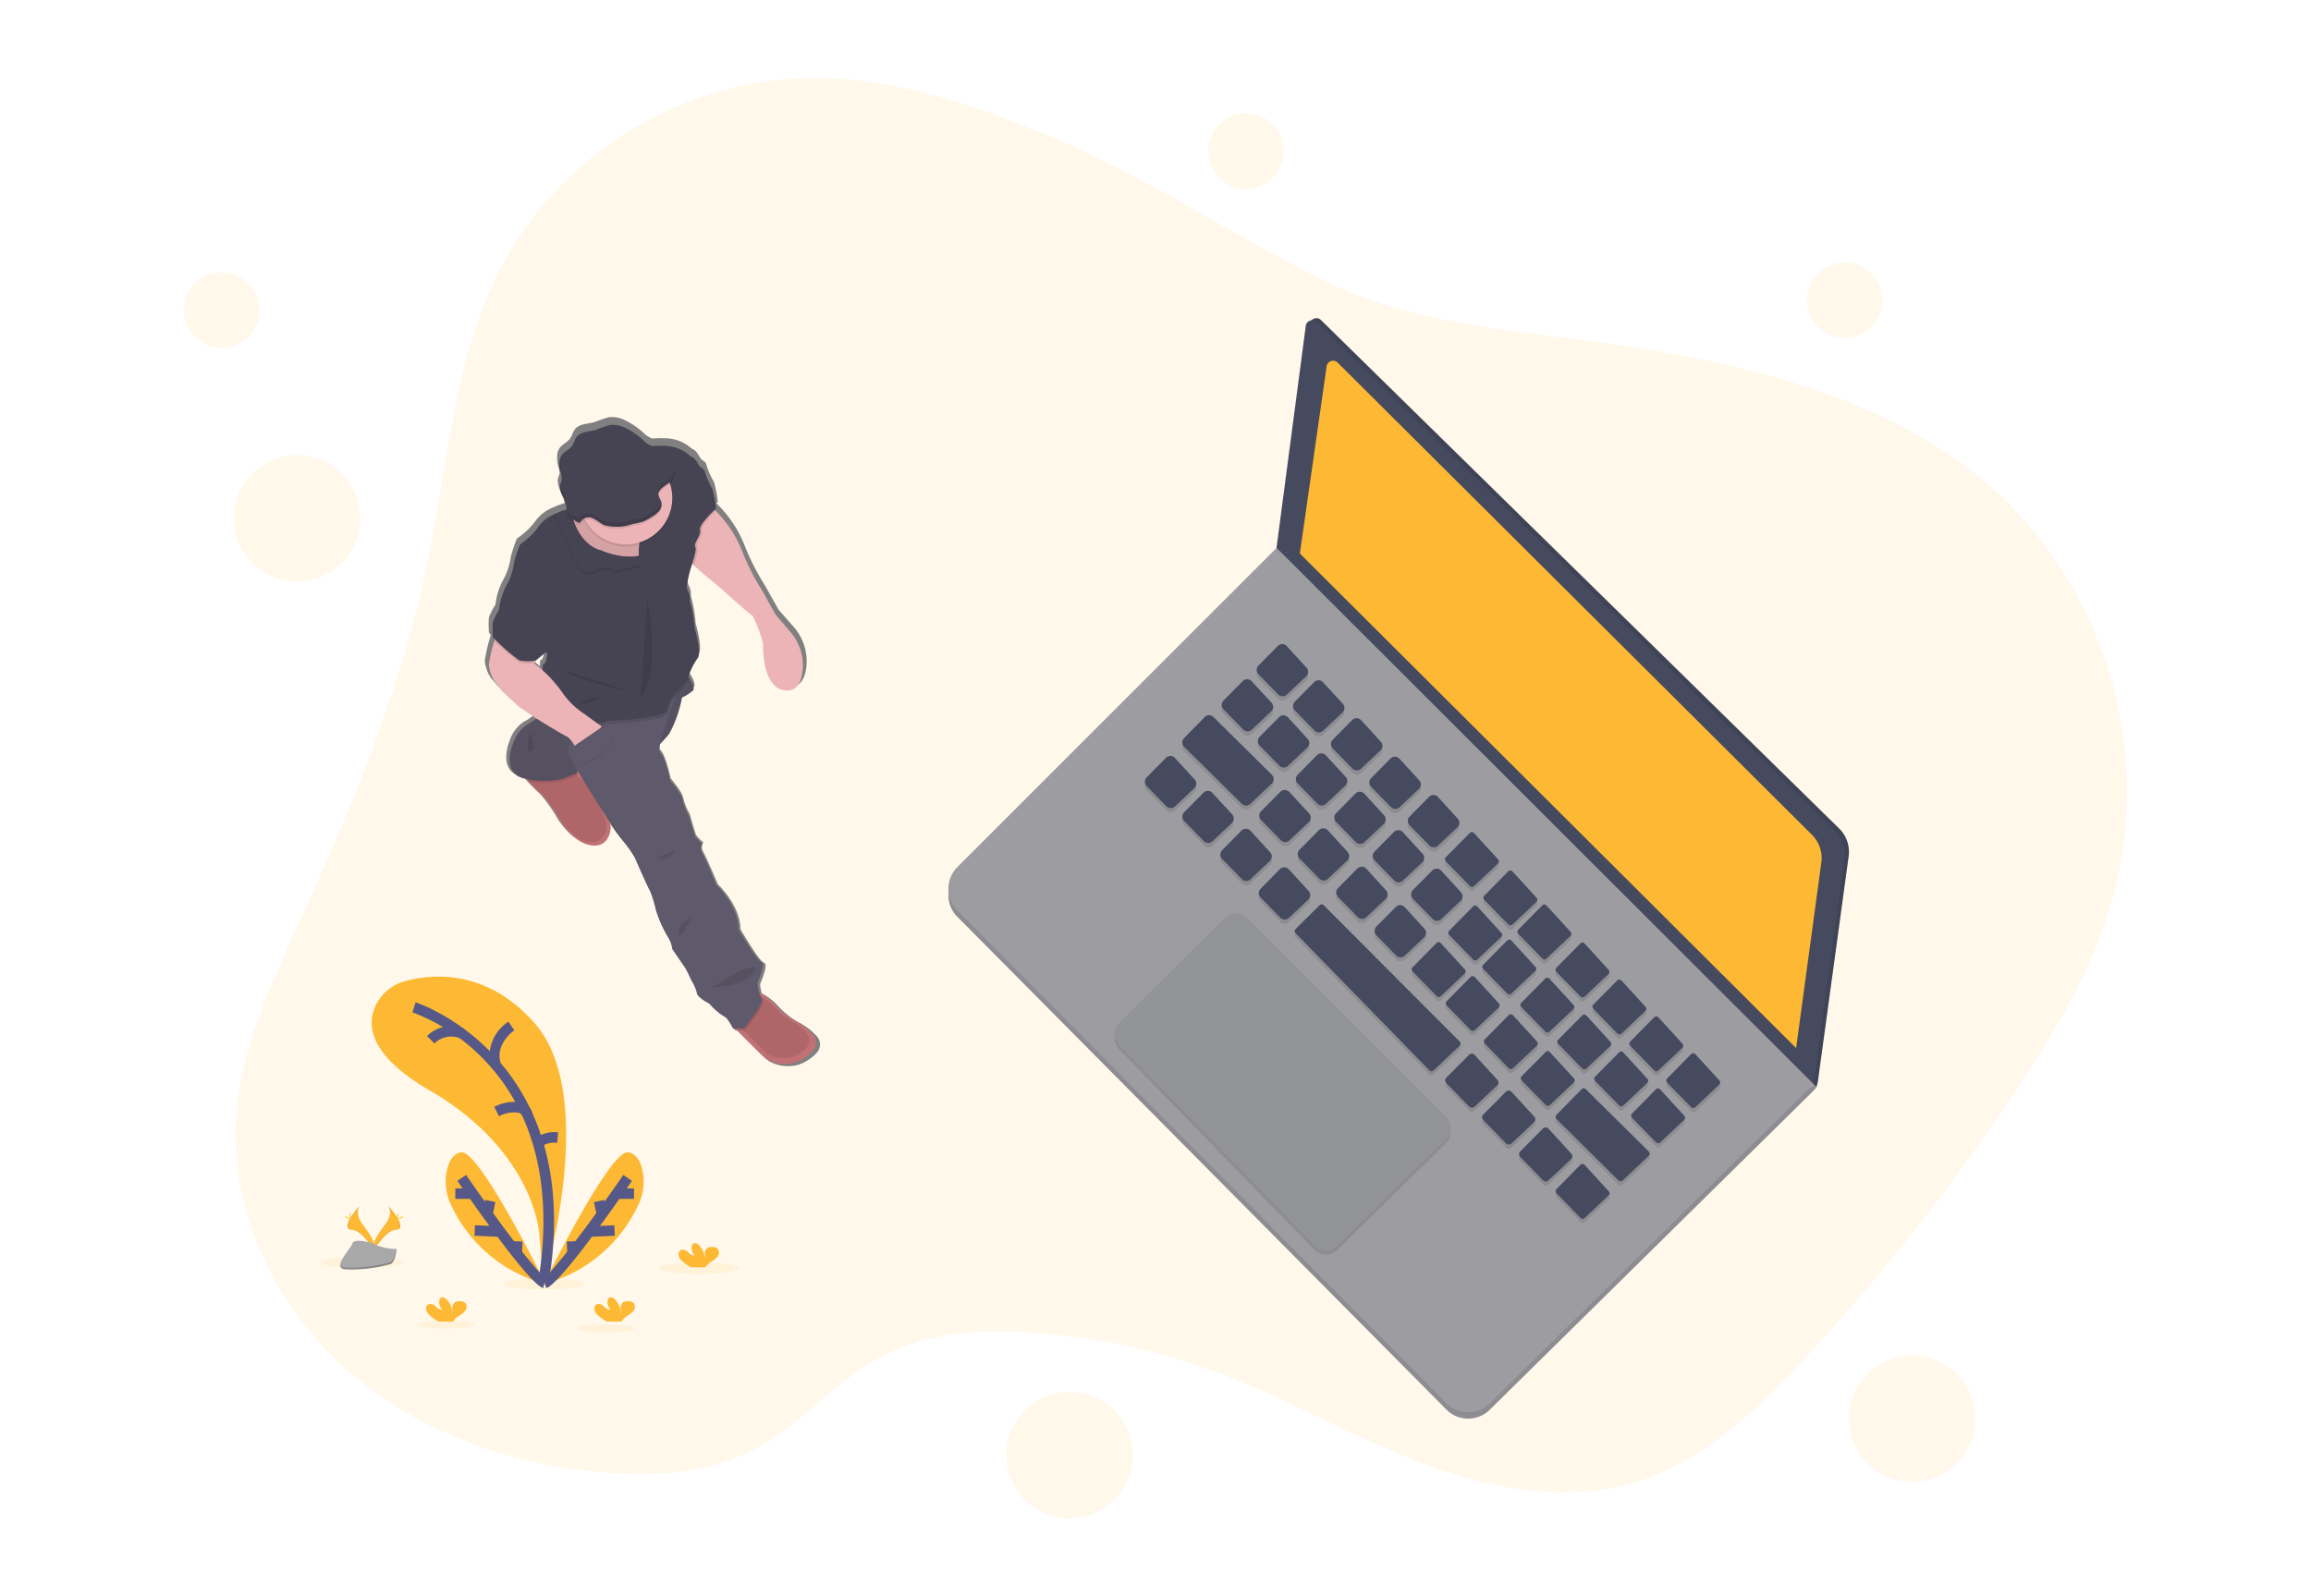 <svg xmlns="http://www.w3.org/2000/svg" xmlns:xlink="http://www.w3.org/1999/xlink" width="220" height="152" viewBox="0 0 220 152"><defs><clipPath id="a"><rect width="220" height="152" fill="none"/></clipPath><clipPath id="d"><rect width="180.049" height="134.677" transform="translate(22.424 7.423)" fill="none"/></clipPath><clipPath id="f"><rect width="0.475" height="0.953" transform="translate(172.571 102.576)" fill="none"/></clipPath><clipPath id="h"><rect width="0.629" height="0.603" transform="translate(172.284 103.25)" fill="none"/></clipPath><clipPath id="i"><rect width="82.361" height="82.293" transform="translate(90.284 52.792)" fill="none"/></clipPath><clipPath id="j"><rect width="54.097" height="72.745" transform="translate(121.918 30.299)" fill="none"/></clipPath><clipPath id="k"><rect width="54.771" height="54.716" transform="translate(108.985 61.737)" fill="none"/></clipPath><clipPath id="l"><rect width="31.983" height="32.122" transform="translate(106.111 87.358)" fill="none"/></clipPath><clipPath id="m"><rect width="7.678" height="1.054" transform="translate(62.676 120.237)" fill="none"/></clipPath><clipPath id="n"><rect width="7.678" height="1.054" transform="translate(47.97 121.729)" fill="none"/></clipPath><clipPath id="o"><rect width="7.678" height="1.054" transform="translate(30.648 119.711)" fill="none"/></clipPath><clipPath id="p"><rect width="5.458" height="0.75" transform="translate(54.966 126.126)" fill="none"/></clipPath><clipPath id="q"><rect width="5.458" height="0.75" transform="translate(39.703 125.75)" fill="none"/></clipPath><clipPath id="r"><rect width="2.541" height="4.192" transform="translate(33.083 114.831)" fill="none"/></clipPath><clipPath id="s"><rect width="2.543" height="4.192" transform="translate(35.563 114.831)" fill="none"/></clipPath><clipPath id="t"><rect width="5.352" height="1.947" transform="translate(32.397 118.935)" fill="none"/></clipPath><clipPath id="u"><path d="M54.817,73.28l-.04-.037a.34.34,0,0,1,.015-.063l.108.176Zm-4.238-10.5h0l.033-.061.123-.223,1-.814.129.116s-.1,1.085-.364,1.033c-.06-.012-.086.238-.093.628-.47-.4-.829-.679-.829-.679M60.8,51.286l.035-.008a1.572,1.572,0,0,1-.047.166c0-.053.008-.1.012-.158m-2.847-11.56a11.574,11.574,0,0,0-1.354.467c-.654.184-1.458.146-1.87.683-.2.256-.254.6-.439.86-.262.375-.744.549-1.016.92a1.414,1.414,0,0,0-.233.916,2.551,2.551,0,0,0,.093.777,3.954,3.954,0,0,1,.151.663.828.828,0,0,1-.018.111c-.038.166-.121.306-.154.467a.849.849,0,0,0-.008.266A2.237,2.237,0,0,0,53.485,47a3.073,3.073,0,0,1,.261.91,8.471,8.471,0,0,0-1.261.483,3.594,3.594,0,0,0-1.4,1.073,7.107,7.107,0,0,1-1.877,1.811,14.844,14.844,0,0,0-.573,1.7,6.211,6.211,0,0,1-.781,2.325,6.324,6.324,0,0,0-.684,2.261,6.456,6.456,0,0,0-.626,1.214,8.938,8.938,0,0,0,0,1.445.835.835,0,0,0,.181.236l-.047.166a14.962,14.962,0,0,0-.532,2.289,3.6,3.6,0,0,0,.571,1.624,22.609,22.609,0,0,0,2.423,2.48l1.661,1.11a9.049,9.049,0,0,1-1.054.673,3.54,3.54,0,0,0-1.25,1.782s-1.226,2.945,1.25,3.359l.048.008.223.241a16.453,16.453,0,0,0,1.45,1.455,16.164,16.164,0,0,1,1.694,2.428s1.354,2.222,3.156,2.325,1.8-1.963,1.661-2.093a.819.819,0,0,1-.111-.282,11.242,11.242,0,0,0,1.206,1.729A12.74,12.74,0,0,1,60.4,81.579s1.277,2.918,1.485,3.229a11.624,11.624,0,0,1,.573,1.86,11.9,11.9,0,0,0,1.07,2.428,3.091,3.091,0,0,1,.52,1.317s1.068,1.55,1.251,1.807a10.9,10.9,0,0,1,.573,1.163,4.429,4.429,0,0,1,.573,1.292c0,.362,1.2.98,1.2.98A5.5,5.5,0,0,0,69,96.844c.5.181.963,1.369,1.041,1.291a.315.315,0,0,1,.148-.03l.2.2c.791.787,2.37,2.357,2.776,2.721a3.7,3.7,0,0,0,2.84.362,4.233,4.233,0,0,0,1.693-1.081,1.164,1.164,0,0,0,.055-1.644l-.035-.035a6.2,6.2,0,0,0-1.331-1.084,7.8,7.8,0,0,1-2.422-1.86,5.261,5.261,0,0,0-1.4-1.061l-.06-.035a5.192,5.192,0,0,1-.151-.867s.86-1.937.39-2.04S70.5,88.5,70.5,88.5c-.025-2.325-2.159-4.289-2.159-4.289s-1.068-2.531-1.38-3.073a.83.83,0,0,1,0-.93,3.44,3.44,0,0,1-.7-.7c-.1-.233-.6-1.993-.6-1.993a5.654,5.654,0,0,1-.626-1.55c-.027-.49-1.194-1.857-1.194-1.857s-.473-2.3-1-2.716c-.1-.08-.086-.384,0-.821l.025-.027.08-.078.023-.023a8.55,8.55,0,0,0,.674-.749l.01-.013c.033-.042.065-.081.1-.123a11.6,11.6,0,0,0,1.224-3.488s.149-.07.344-.176a3.313,3.313,0,0,0,.751-.517.176.176,0,0,0,.027-.04.028.028,0,0,0,0-.013l.013-.032a.054.054,0,0,0,0-.018.229.229,0,0,0,0-.037v-.078A.167.167,0,0,0,66.1,65.1v-.008a.3.3,0,0,0-.013-.061v-.02a.226.226,0,0,0-.017-.056.081.081,0,0,0,0-.022l-.02-.061a.038.038,0,0,1,0-.015c-.032-.083-.07-.166-.113-.257l-.045-.084a4.587,4.587,0,0,0-.256-.438l-.013-.019a5.929,5.929,0,0,1,.865-1.747c.468-.466-.261-2.945-.261-2.945a13.782,13.782,0,0,0-.365-2.273c-.209-.516,0-.59-.166-1.032-.2-.5-.347-.465-.088-1.6.1-.429.249-.9.385-1.34l.166.153c.963.909,2.477,2.091,2.477,2.091s2.97,2.686,3.231,2.763a13.145,13.145,0,0,1,1.043,2.713s-.183,4.365,2.214,4.546c1.018.076,1.45-.711,1.606-1.639a4.947,4.947,0,0,0-1.174-4.055l-1.435-1.631-1.277-2.272A23.157,23.157,0,0,1,70.8,51.726a11.316,11.316,0,0,0-2.5-3.7l-.1-.1.133-.123a10.971,10.971,0,0,0-.365-1.91,6.614,6.614,0,0,1-.729-1.661c0-.266-.365-.31-.573-.62,0,0-.365-.723-.7-.831a.5.5,0,0,1-.166-.106,3.737,3.737,0,0,0-2.129-.922l-.208-.02a11.426,11.426,0,0,0-1.385.02h-.012a2.517,2.517,0,0,1-.9-.628,7.087,7.087,0,0,0-1.457-1,2.862,2.862,0,0,0-1.479-.412c-.092,0-.183,0-.275.013" fill="none"/></clipPath><clipPath id="w"><rect width="7.93" height="6.9" transform="translate(53.217 47.345)" fill="none"/></clipPath><clipPath id="x"><rect width="8.846" height="8.846" transform="translate(55.152 43.202)" fill="none"/></clipPath><clipPath id="y"><rect width="6.667" height="6.12" transform="translate(70.371 94.646)" fill="none"/></clipPath><clipPath id="z"><rect width="7.828" height="6.723" transform="translate(49.915 73.47)" fill="none"/></clipPath><clipPath id="aa"><rect width="5.46" height="1.425" transform="translate(49.541 73.143)" fill="none"/></clipPath><clipPath id="ab"><rect width="10.157" height="6.806" transform="translate(48.525 67.55)" fill="none"/></clipPath><clipPath id="ac"><rect width="4.509" height="7.937" transform="translate(61.535 64.06)" fill="none"/></clipPath><clipPath id="ad"><rect width="2.908" height="4.066" transform="translate(69.743 94.113)" fill="none"/></clipPath><clipPath id="ae"><rect width="4.118" height="1.88" transform="translate(67.846 92.105)" fill="none"/></clipPath><clipPath id="af"><rect width="1.229" height="1.759" transform="translate(64.573 87.294)" fill="none"/></clipPath><clipPath id="ag"><rect width="1.71" height="0.79" transform="translate(62.615 80.996)" fill="none"/></clipPath><clipPath id="ah"><rect width="0.498" height="1.861" transform="translate(50.253 69.688)" fill="none"/></clipPath><clipPath id="ai"><rect width="2.841" height="5.571" transform="translate(65.294 48.257)" fill="none"/></clipPath><clipPath id="aj"><rect width="10.992" height="5.649" transform="translate(54.63 64.062)" fill="none"/></clipPath><clipPath id="ak"><rect width="8.273" height="6.081" transform="translate(52.706 48.637)" fill="none"/></clipPath><clipPath id="al"><rect width="5.819" height="1.932" transform="translate(53.78 63.838)" fill="none"/></clipPath><clipPath id="am"><rect width="1.997" height="0.568" transform="translate(55.184 66.43)" fill="none"/></clipPath><clipPath id="an"><rect width="1.104" height="9.428" transform="translate(60.982 57.002)" fill="none"/></clipPath><clipPath id="ao"><rect width="11.055" height="9.695" transform="translate(53.233 40.662)" fill="none"/></clipPath><clipPath id="ap"><rect width="4.216" height="2.899" transform="translate(47.05 60.282)" fill="none"/></clipPath><clipPath id="aq"><rect width="4.003" height="4.133" transform="translate(54.443 68.955)" fill="none"/></clipPath><clipPath id="ar"><rect width="11.035" height="6.195" transform="translate(53.254 43.969)" fill="none"/></clipPath><clipPath id="as"><rect width="7.186" height="7.186" transform="translate(17.5 25.942)" fill="none"/></clipPath><clipPath id="at"><rect width="7.186" height="7.186" transform="translate(115.021 10.804)" fill="none"/></clipPath><clipPath id="au"><rect width="7.186" height="7.186" transform="translate(172.019 24.997)" fill="none"/></clipPath><clipPath id="av"><rect width="12.042" height="12.042" transform="translate(22.256 43.335)" fill="none"/></clipPath><clipPath id="aw"><rect width="12.042" height="12.042" transform="translate(95.799 132.534)" fill="none"/></clipPath><clipPath id="ax"><rect width="12.042" height="12.042" transform="translate(176.012 129.063)" fill="none"/></clipPath></defs><g clip-path="url(#a)"><g clip-path="url(#a)"><g opacity="0"><g clip-path="url(#a)"><path d="M4,0H216a4,4,0,0,1,4,4V148a4,4,0,0,1-4,4H4a4,4,0,0,1-4-4V4A4,4,0,0,1,4,0" fill="#fff"/><path d="M216,152H4a4,4,0,0,1-4-4V4A4,4,0,0,1,4,0H216a4,4,0,0,1,4,4V148a4,4,0,0,1-4,4M4,1A3,3,0,0,0,1,4V148a3,3,0,0,0,3,3H216a3,3,0,0,0,3-3V4a3,3,0,0,0-3-3Z" fill="#ff8787"/></g></g><g opacity="0.1" style="isolation:isolate"><g clip-path="url(#d)"><path d="M99.039,12.6C91.717,9.622,83.982,7.138,76.085,7.45a34.135,34.135,0,0,0-28.209,17.7c-4.633,8.687-5.2,18.869-7.2,28.51-2.462,11.88-7.169,23.165-12.2,34.2-2.7,5.93-5.551,11.988-5.993,18.489-.616,9.023,3.7,18.015,10.464,24.018s15.75,9.171,24.768,9.861c4.8.367,9.813.027,14.077-2.207,4.508-2.362,7.8-6.632,12.323-8.961,4.2-2.159,9.1-2.463,13.815-2.181a61.9,61.9,0,0,1,18.035,3.834c6.584,2.473,12.707,6.053,19.276,8.561s13.909,3.9,20.625,1.814c6.3-1.965,11.295-6.737,15.78-11.571a202.472,202.472,0,0,0,20.13-25.461c4.055-6.073,7.828-12.481,9.622-19.56a39.064,39.064,0,0,0-11.753-38.037c-8.664-7.662-20.3-10.984-31.686-13.007-10.385-1.839-22.392-1.953-31.951-6.747-9.119-4.572-17.414-10.214-26.969-14.1" fill="#fdb933"/></g></g></g><path d="M172.571,102.576l.073.674.276.279.125-.48-.132-.473Z" fill="#464a5f"/><g clip-path="url(#a)"><g opacity="0.1" style="isolation:isolate"><g clip-path="url(#f)"><path d="M172.644,103.25l.277.279.125-.48-.133-.473h-.342Z"/></g></g></g><path d="M172.284,103.605l.07.139.289.108.269-.315-.269-.287Z" fill="#9c9ca1"/><g clip-path="url(#a)"><g opacity="0.1" style="isolation:isolate"><g clip-path="url(#h)"><path d="M172.644,103.25l.269.287-.269.316-.289-.108-.071-.14Z"/></g></g><path d="M121.516,52.792,91.139,83.169a2.92,2.92,0,0,0-.008,4.121l46.561,46.932a2.92,2.92,0,0,0,4.123.022l30.83-30.388Z" fill="#9c9ca1"/><g opacity="0.1" style="isolation:isolate"><g clip-path="url(#i)"><path d="M121.516,52.792,91.139,83.169a2.92,2.92,0,0,0-.008,4.121l46.561,46.932a2.92,2.92,0,0,0,4.123.022l30.83-30.388Z"/></g></g><path d="M121.516,52.188,91.139,82.565a2.92,2.92,0,0,0-.008,4.121l46.562,46.931a2.92,2.92,0,0,0,4.123.023l30.83-30.4Z" fill="#9c9ca1"/><path d="M124.705,30.831l-2.787,21.151,51.13,51.062,2.937-21.5a3.108,3.108,0,0,0-.9-2.646L125.748,30.474a.618.618,0,0,0-1.043.362Z" fill="#464a5f"/><g opacity="0.1" style="isolation:isolate"><g clip-path="url(#j)"><path d="M124.705,30.831l-2.787,21.151,51.13,51.062,2.937-21.5a3.108,3.108,0,0,0-.9-2.646L125.748,30.474a.618.618,0,0,0-1.043.362Z"/></g></g><path d="M124.305,31.037l-2.787,21.151,51.13,51.062,2.937-21.5a3.108,3.108,0,0,0-.9-2.646l-49.34-48.429a.618.618,0,0,0-1.043.362Z" fill="#464a5f"/><g opacity="0.1"><g clip-path="url(#k)"><path d="M121.651,61.908,119.8,63.773a.586.586,0,0,0,0,.829h0l1.874,1.922a.588.588,0,0,0,.831.017l1.84-1.737a.586.586,0,0,0,.03-.822l-1.874-2.05a.585.585,0,0,0-.827-.048A.272.272,0,0,0,121.651,61.908Z"/><path d="M125.1,65.355l-1.842,1.864a.587.587,0,0,0,0,.822l1.874,1.922a.586.586,0,0,0,.829.019l0,0,1.84-1.736a.59.59,0,0,0,.03-.831l-1.88-2.045a.585.585,0,0,0-.828-.036l-.024.023Z"/><path d="M128.714,68.971l-1.842,1.865a.589.589,0,0,0,0,.822l1.875,1.922a.588.588,0,0,0,.83.017l1.84-1.737a.586.586,0,0,0,.03-.822l-1.874-2.05a.585.585,0,0,0-.827-.048c-.012.01-.022.02-.033.031Z"/><path d="M132.371,72.63l-1.84,1.874a.589.589,0,0,0,0,.822l1.875,1.922a.588.588,0,0,0,.83.017l1.839-1.737a.585.585,0,0,0,.032-.822l-1.884-2.058a.587.587,0,0,0-.831-.037l-.021.02Z"/><path d="M136.032,76.289l-1.84,1.869a.588.588,0,0,0,0,.831l1.875,1.922a.588.588,0,0,0,.831.017l1.839-1.737a.585.585,0,0,0,.032-.822l-1.874-2.05a.589.589,0,0,0-.83-.058.3.3,0,0,0-.032.03Z"/><path d="M139.92,79.715l-2.287,2.317a.277.277,0,0,0,0,.385l2.3,2.36a.277.277,0,0,0,.385,0l2.287-2.159a.274.274,0,0,0,.013-.385l-2.3-2.518a.275.275,0,0,0-.39-.01l-.01.01Z"/><path d="M143.58,83.374,141.293,85.7a.273.273,0,0,0,0,.384l2.3,2.362a.277.277,0,0,0,.385,0l2.287-2.159a.274.274,0,0,0,.013-.385l-2.3-2.518a.276.276,0,0,0-.39-.018l-.01.01Z"/><path d="M146.819,86.613l-2.287,2.325a.273.273,0,0,0,0,.384l2.3,2.362a.277.277,0,0,0,.385,0l2.287-2.159a.274.274,0,0,0,.013-.385l-2.3-2.51a.276.276,0,0,0-.389-.027l-.011.01Z"/><path d="M150.447,90.237l-2.287,2.315a.275.275,0,0,0,0,.385l2.3,2.36a.275.275,0,0,0,.385,0l2.287-2.159a.276.276,0,0,0,.013-.385l-2.3-2.518a.276.276,0,0,0-.39-.01l-.01.01Z"/><path d="M153.96,93.754l-2.287,2.315a.275.275,0,0,0,0,.385l2.3,2.362a.277.277,0,0,0,.385,0l2.287-2.159a.276.276,0,0,0,.013-.385l-2.311-2.51a.276.276,0,0,0-.39-.01l0,0Z"/><path d="M157.475,97.263l-2.291,2.325a.273.273,0,0,0,0,.384l2.3,2.362a.277.277,0,0,0,.385,0l2.287-2.159a.274.274,0,0,0,.013-.385l-2.3-2.518a.276.276,0,0,0-.39-.018l-.01.01Z"/><path d="M160.985,100.784,158.7,103.1a.277.277,0,0,0,0,.385l2.3,2.36a.276.276,0,0,0,.385.008l2.287-2.159a.274.274,0,0,0,.013-.385l-2.3-2.518a.276.276,0,0,0-.39-.012l0,0Z"/><path d="M118.307,65.254l-1.84,1.864a.586.586,0,0,0,0,.829l0,0,1.875,1.922a.586.586,0,0,0,.829.018h0l1.839-1.736a.588.588,0,0,0,.032-.831l-1.885-2.051a.587.587,0,0,0-.831-.033l-.019.018Z"/><path d="M111,72.561l-1.842,1.864a.588.588,0,0,0,0,.831l1.874,1.907a.585.585,0,0,0,.822.018l1.84-1.737a.584.584,0,0,0,.03-.822l-1.874-2.043a.586.586,0,0,0-.828-.038l-.022.021Z"/><path d="M121.753,68.7l-1.843,1.864a.586.586,0,0,0,0,.829l0,0,1.874,1.922a.589.589,0,0,0,.831.018l1.839-1.746a.59.59,0,0,0,.03-.831l-1.874-2.048a.585.585,0,0,0-.826-.04l-.031.03"/><path d="M125.369,72.317l-1.84,1.864a.587.587,0,0,0,0,.822l1.875,1.922a.586.586,0,0,0,.829.018h0l1.839-1.736a.588.588,0,0,0,.032-.831l-1.874-2.05a.589.589,0,0,0-.831-.039C125.389,72.3,125.379,72.306,125.369,72.317Z"/><path d="M129.028,75.977l-1.84,1.865a.587.587,0,0,0,0,.822l1.875,1.922a.585.585,0,0,0,.822.017l1.84-1.736a.588.588,0,0,0,.032-.831L129.88,76a.59.59,0,0,0-.833-.043l-.019.018Z"/><path d="M114.561,75.89l-1.842,1.864a.587.587,0,0,0,0,.822l1.874,1.922a.586.586,0,0,0,.829.019l0,0,1.84-1.736a.59.59,0,0,0,.03-.83L115.42,75.9a.584.584,0,0,0-.826-.042c-.012.01-.022.021-.033.032Z"/><path d="M118.178,79.506l-1.84,1.865a.586.586,0,0,0,0,.829l0,0,1.875,1.922a.585.585,0,0,0,.828.019l0,0,1.839-1.736a.588.588,0,0,0,.032-.831l-1.874-2.05a.588.588,0,0,0-.83-.049c-.011.01-.022.02-.032.031Z"/><path d="M121.837,83.165,120,85.03a.587.587,0,0,0,0,.822l1.875,1.922a.588.588,0,0,0,.831.017l1.839-1.737a.585.585,0,0,0,.032-.822l-1.874-2.05a.588.588,0,0,0-.83-.048c-.011.01-.022.02-.032.031Z"/><path d="M132.687,79.633l-1.84,1.865a.587.587,0,0,0,0,.822l1.875,1.922a.585.585,0,0,0,.828.019l0,0,1.84-1.736a.586.586,0,0,0,.033-.828l0,0-1.885-2.04a.586.586,0,0,0-.828-.041l-.022.021Z"/><path d="M136.346,83.292,134.5,85.157a.587.587,0,0,0,0,.822l1.875,1.922a.586.586,0,0,0,.829.018h0l1.84-1.737a.584.584,0,0,0,.03-.822L137.2,83.308a.585.585,0,0,0-.828-.036l-.022.021Z"/><path d="M140.233,86.717l-2.287,2.325a.275.275,0,0,0,0,.385l2.305,2.35a.275.275,0,0,0,.385,0l2.287-2.159a.276.276,0,0,0,.013-.385l-2.3-2.518a.276.276,0,0,0-.39-.01l-.01.01Z"/><path d="M143.475,89.951l-2.287,2.325a.275.275,0,0,0,0,.385l2.3,2.36a.275.275,0,0,0,.385,0l2.287-2.159a.276.276,0,0,0,.013-.385l-2.3-2.518a.276.276,0,0,0-.39-.018l-.01.01Z"/><path d="M147.1,93.585l-2.289,2.325a.273.273,0,0,0,0,.384l2.3,2.362a.277.277,0,0,0,.385,0l2.287-2.159a.274.274,0,0,0,.015-.385l-2.3-2.518a.276.276,0,0,0-.39-.018l-.01.01Z"/><path d="M150.616,97.094l-2.287,2.325a.275.275,0,0,0,0,.385l2.3,2.36a.277.277,0,0,0,.387,0L153.3,100a.274.274,0,0,0,.015-.385l-2.3-2.518a.276.276,0,0,0-.39-.018l-.01.01Z"/><path d="M121.891,75.793l-1.842,1.867a.587.587,0,0,0,0,.822l1.875,1.922a.586.586,0,0,0,.827.021l0,0,1.84-1.736a.588.588,0,0,0,.03-.831l-1.884-2.045a.585.585,0,0,0-.826-.04l-.024.023Z"/><path d="M125.551,79.452l-1.842,1.862a.587.587,0,0,0,0,.822l1.875,1.922a.586.586,0,0,0,.827.021l0,0,1.84-1.736a.59.59,0,0,0,.03-.831l-1.874-2.048a.584.584,0,0,0-.826-.041Z"/><path d="M129.21,83.111l-1.842,1.857a.587.587,0,0,0,0,.822l1.874,1.922a.586.586,0,0,0,.829.019l0,0,1.84-1.736a.59.59,0,0,0,.03-.831l-1.874-2.05a.586.586,0,0,0-.828-.031c-.011.01-.021.02-.031.031Z"/><path d="M132.869,86.771l-1.842,1.864a.587.587,0,0,0,0,.822l1.874,1.922a.586.586,0,0,0,.829.019l0,0,1.84-1.736a.59.59,0,0,0,.03-.831l-1.874-2.05a.587.587,0,0,0-.828-.039Z"/><path d="M136.755,90.2l-2.289,2.315a.277.277,0,0,0,0,.385l2.3,2.36a.275.275,0,0,0,.385,0l2.287-2.159a.274.274,0,0,0,.015-.385l-2.3-2.52a.274.274,0,0,0-.387-.013l-.013.013Z"/><path d="M139.994,93.44l-2.289,2.315a.277.277,0,0,0,0,.385l2.3,2.36a.275.275,0,0,0,.385,0l2.287-2.159a.274.274,0,0,0,.015-.385l-2.3-2.516a.274.274,0,0,0-.387-.013l-.013.013Z"/><path d="M143.624,97.061l-2.287,2.325a.277.277,0,0,0,0,.385l2.3,2.36a.274.274,0,0,0,.385.008l2.287-2.159a.274.274,0,0,0,.015-.385l-2.3-2.518a.276.276,0,0,0-.389-.027l-.011.01Z"/><path d="M147.14,100.582l-2.289,2.309a.277.277,0,0,0,0,.385l2.3,2.36a.274.274,0,0,0,.385.008l2.287-2.159a.274.274,0,0,0,.015-.385l-2.3-2.518a.273.273,0,0,0-.384-.016l-.016.016Z"/><path d="M154.129,100.61l-2.287,2.325a.275.275,0,0,0,0,.385l2.3,2.36a.274.274,0,0,0,.385.008l2.287-2.159a.276.276,0,0,0,.013-.385l-2.3-2.518a.276.276,0,0,0-.389-.027l-.011.01Z"/><path d="M157.645,104.125l-2.3,2.315a.275.275,0,0,0,0,.385l2.309,2.36a.274.274,0,0,0,.385.008l2.287-2.159a.276.276,0,0,0,.013-.385l-2.3-2.518a.275.275,0,0,0-.387-.02l-.013.013Z"/><path d="M139.844,100.843l-2.159,2.181a.369.369,0,0,0,0,.517l2.174,2.229a.369.369,0,0,0,.517.01l2.159-2.031a.371.371,0,0,0,.023-.508l-2.174-2.379a.37.37,0,0,0-.522-.035l-.018.017Z"/><path d="M143.357,104.356l-2.159,2.181a.369.369,0,0,0,0,.517l2.174,2.229a.369.369,0,0,0,.517.01l2.159-2.031a.368.368,0,0,0,.02-.517l-2.181-2.379a.37.37,0,0,0-.524-.015l-.006.005"/><path d="M146.877,107.869l-2.159,2.181a.369.369,0,0,0,0,.517l2.174,2.229a.369.369,0,0,0,.517.012l2.159-2.033a.366.366,0,0,0,.02-.517l-2.174-2.377a.367.367,0,0,0-.518-.029l-.018.017Z"/><path d="M150.453,111.312l-2.287,2.317a.277.277,0,0,0,0,.385l2.3,2.36a.275.275,0,0,0,.385,0l2.287-2.159a.274.274,0,0,0,.013-.385l-2.3-2.518a.276.276,0,0,0-.39-.01l-.01.01Z"/><path d="M114.686,68.68l-1.963,2a.586.586,0,0,0,0,.829l0,0,5.485,5.43a.588.588,0,0,0,.816.01l2.046-1.925a.587.587,0,0,0,.025-.831l-.013-.014-5.564-5.5a.586.586,0,0,0-.829,0l0,0"/><path d="M150.566,104.117l-2.4,2.445a.28.28,0,0,0,0,.389l5.915,5.855a.275.275,0,0,0,.382,0l2.5-2.354a.274.274,0,0,0,.013-.387l-.013-.013-6.018-5.953a.275.275,0,0,0-.379.018"/><path d="M125.62,86.6l-2.291,2.269a.272.272,0,0,0,0,.385l0,0,12.755,13.074a.277.277,0,0,0,.385,0l2.492-2.35a.273.273,0,0,0,.007-.387l-.007-.007L126,86.594a.276.276,0,0,0-.385,0"/></g></g><path d="M121.646,61.507,119.8,63.376a.587.587,0,0,0,0,.822l1.874,1.922a.588.588,0,0,0,.831.017l1.84-1.737a.586.586,0,0,0,.03-.822l-1.874-2.05a.587.587,0,0,0-.828-.043l-.024.023Z" fill="#464a5f"/><path d="M125.1,64.954l-1.842,1.864a.587.587,0,0,0,0,.822l1.874,1.922a.586.586,0,0,0,.829.019l0,0,1.84-1.736a.59.59,0,0,0,.03-.831l-1.88-2.043a.586.586,0,0,0-.828-.038l-.024.023Z" fill="#464a5f"/><path d="M128.714,68.57l-1.842,1.865a.589.589,0,0,0,0,.822l1.872,1.918a.588.588,0,0,0,.83.017l1.84-1.737a.585.585,0,0,0,.032-.828l0,0-1.874-2.05a.585.585,0,0,0-.828-.029l-.029.029Z" fill="#464a5f"/><path d="M132.371,72.229l-1.84,1.864a.59.59,0,0,0,0,.831l1.875,1.922a.588.588,0,0,0,.831.017l1.839-1.737a.585.585,0,0,0,.032-.822l-1.884-2.056a.588.588,0,0,0-.831-.037l-.021.02Z" fill="#464a5f"/><path d="M136.032,75.888l-1.84,1.864a.588.588,0,0,0,0,.831l1.875,1.92a.589.589,0,0,0,.831.018l1.839-1.737a.585.585,0,0,0,.035-.827l0,0L136.9,75.9a.588.588,0,0,0-.83-.046c-.011.01-.022.02-.032.031Z" fill="#464a5f"/><path d="M139.921,79.321l-2.287,2.309a.273.273,0,0,0,0,.384l2.3,2.362a.276.276,0,0,0,.385.008l2.287-2.159a.274.274,0,0,0,.013-.385l-2.3-2.518a.276.276,0,0,0-.39-.01l-.01.01Z" fill="#464a5f"/><path d="M143.581,82.975l-2.287,2.317a.273.273,0,0,0,0,.384l2.3,2.362a.277.277,0,0,0,.385,0l2.287-2.159a.274.274,0,0,0,.013-.385l-2.3-2.518a.276.276,0,0,0-.39-.01l-.01.01Z" fill="#464a5f"/><path d="M146.819,86.212l-2.287,2.317a.273.273,0,0,0,0,.384l2.3,2.369a.277.277,0,0,0,.385,0l2.287-2.159a.274.274,0,0,0,.013-.385l-2.3-2.518a.276.276,0,0,0-.39-.017l-.01.01Z" fill="#464a5f"/><path d="M150.447,89.838l-2.287,2.315a.275.275,0,0,0,0,.385l2.3,2.36a.274.274,0,0,0,.385.008l2.287-2.159a.276.276,0,0,0,.013-.385l-2.3-2.52a.275.275,0,0,0-.39-.01l-.01.01Z" fill="#464a5f"/><path d="M153.959,93.352l-2.287,2.315a.275.275,0,0,0,0,.385l2.3,2.37a.277.277,0,0,0,.385,0l2.287-2.159a.276.276,0,0,0,.013-.385l-2.309-2.518a.276.276,0,0,0-.39-.01l0,0Z" fill="#464a5f"/><path d="M157.473,96.864l-2.287,2.325a.273.273,0,0,0,0,.384l2.3,2.362a.277.277,0,0,0,.385,0l2.287-2.159a.274.274,0,0,0,.013-.385l-2.3-2.518a.276.276,0,0,0-.39-.018l-.01.01Z" fill="#464a5f"/><path d="M160.986,100.377,158.7,102.7a.277.277,0,0,0,0,.385l2.3,2.352a.277.277,0,0,0,.385,0l2.287-2.159a.274.274,0,0,0,.013-.385l-2.3-2.518a.276.276,0,0,0-.39,0l0,0Z" fill="#464a5f"/><path d="M118.308,64.852l-1.84,1.864a.587.587,0,0,0,0,.822l1.875,1.922a.585.585,0,0,0,.828.019l0,0,1.839-1.736a.588.588,0,0,0,.032-.831l-1.885-2.04a.588.588,0,0,0-.831-.036l-.019.018Z" fill="#464a5f"/><path d="M111,72.158l-1.842,1.864a.588.588,0,0,0,0,.831l1.875,1.92a.585.585,0,0,0,.822.018l1.84-1.737a.588.588,0,0,0,.03-.831l-1.875-2.045a.585.585,0,0,0-.826-.043Z" fill="#464a5f"/><path d="M121.752,68.3l-1.842,1.864a.587.587,0,0,0,0,.822l1.874,1.922a.586.586,0,0,0,.829.018h0l1.839-1.739a.59.59,0,0,0,.03-.83l-1.874-2.048a.585.585,0,0,0-.826-.037l-.031.03Z" fill="#464a5f"/><path d="M125.369,71.913l-1.84,1.865a.587.587,0,0,0,0,.822l1.875,1.922a.586.586,0,0,0,.829.018h0l1.839-1.736a.588.588,0,0,0,.032-.831l-1.884-2.043a.591.591,0,0,0-.834-.035l-.018.018Z" fill="#464a5f"/><path d="M129.028,75.572l-1.84,1.865a.587.587,0,0,0,0,.822l1.875,1.922a.586.586,0,0,0,.822.017l1.84-1.736a.588.588,0,0,0,.032-.831l-1.874-2.05a.588.588,0,0,0-.831-.034l-.024.024Z" fill="#464a5f"/><path d="M114.562,75.487l-1.842,1.864a.587.587,0,0,0,0,.822l1.874,1.922a.586.586,0,0,0,.829.019l0,0,1.84-1.736a.59.59,0,0,0,.03-.831L115.413,75.5a.585.585,0,0,0-.826-.037Z" fill="#464a5f"/><path d="M118.178,79.1l-1.84,1.865a.587.587,0,0,0,0,.822l1.875,1.922a.588.588,0,0,0,.831.017l1.839-1.736a.588.588,0,0,0,.032-.831l-1.873-2.049a.588.588,0,0,0-.831-.041l-.031.031Z" fill="#464a5f"/><path d="M121.838,82.763,120,84.637a.587.587,0,0,0,0,.822l1.875,1.922a.588.588,0,0,0,.831.017l1.839-1.737a.585.585,0,0,0,.032-.822l-1.874-2.05a.588.588,0,0,0-.83-.055.3.3,0,0,0-.032.03Z" fill="#464a5f"/><path d="M132.687,79.232l-1.84,1.865a.587.587,0,0,0,0,.822l1.875,1.922a.585.585,0,0,0,.828.019l0,0,1.84-1.737a.585.585,0,0,0,.034-.827l0,0-1.874-2.05a.587.587,0,0,0-.828-.042l-.034.034" fill="#464a5f"/><path d="M136.346,82.891,134.5,84.756a.587.587,0,0,0,0,.822l1.875,1.922a.586.586,0,0,0,.829.018h0l1.84-1.737a.584.584,0,0,0,.03-.822l-1.874-2.05a.585.585,0,0,0-.827-.048c-.012.01-.022.02-.033.031Z" fill="#464a5f"/><path d="M140.233,86.316l-2.287,2.317a.275.275,0,0,0,0,.385l2.3,2.36a.275.275,0,0,0,.385,0l2.287-2.159a.276.276,0,0,0,.013-.385l-2.3-2.518a.275.275,0,0,0-.39-.01l-.01.01Z" fill="#464a5f"/><path d="M143.476,89.555l-2.287,2.317a.275.275,0,0,0,0,.385l2.3,2.36a.275.275,0,0,0,.385,0l2.287-2.159a.276.276,0,0,0,.013-.385l-2.3-2.518a.276.276,0,0,0-.39-.01l-.01.01Z" fill="#464a5f"/><path d="M147.1,93.183,144.814,95.5a.273.273,0,0,0,0,.384l2.3,2.362a.277.277,0,0,0,.385,0l2.287-2.159a.274.274,0,0,0,.015-.385l-2.3-2.51a.276.276,0,0,0-.39-.018l-.01.01Z" fill="#464a5f"/><path d="M150.616,96.695l-2.287,2.317a.275.275,0,0,0,0,.385l2.3,2.36a.277.277,0,0,0,.387,0L153.3,99.6a.274.274,0,0,0,.015-.385l-2.3-2.518a.276.276,0,0,0-.39-.01l-.01.01Z" fill="#464a5f"/><path d="M121.891,75.391l-1.842,1.864a.587.587,0,0,0,0,.822L121.924,80a.586.586,0,0,0,.827.021l0,0,1.84-1.736a.588.588,0,0,0,.03-.831l-1.884-2.041a.585.585,0,0,0-.826-.04Z" fill="#464a5f"/><path d="M125.555,79.05l-1.842,1.864a.587.587,0,0,0,0,.829l0,0,1.875,1.922a.585.585,0,0,0,.827.02l0,0,1.84-1.736a.59.59,0,0,0,.03-.831l-1.874-2.048a.585.585,0,0,0-.826-.051l-.034.033Z" fill="#464a5f"/><path d="M129.21,82.711l-1.842,1.864a.587.587,0,0,0,0,.822l1.874,1.922a.586.586,0,0,0,.829.019l0,0,1.84-1.736a.59.59,0,0,0,.03-.831l-1.874-2.05a.586.586,0,0,0-.828-.039C129.23,82.69,129.22,82.7,129.21,82.711Z" fill="#464a5f"/><path d="M132.87,86.368l-1.842,1.865a.587.587,0,0,0,0,.829l0,0,1.874,1.922a.586.586,0,0,0,.829.018h0l1.84-1.736a.59.59,0,0,0,.03-.831l-1.874-2.05a.587.587,0,0,0-.83-.045.372.372,0,0,0-.029.027Z" fill="#464a5f"/><path d="M136.755,89.794l-2.289,2.317a.277.277,0,0,0,0,.385l2.3,2.36a.274.274,0,0,0,.385.008l2.287-2.159a.275.275,0,0,0,.015-.387l-2.3-2.518a.275.275,0,0,0-.387-.02l-.013.013Z" fill="#464a5f"/><path d="M139.994,93.032l-2.289,2.315a.277.277,0,0,0,0,.385l2.3,2.357a.274.274,0,0,0,.385.008l2.287-2.159a.275.275,0,0,0,.015-.387l-2.3-2.513a.275.275,0,0,0-.387-.02l-.013.013Z" fill="#464a5f"/><path d="M143.625,96.66l-2.287,2.325a.277.277,0,0,0,0,.385l2.3,2.36a.275.275,0,0,0,.385,0l2.287-2.159a.274.274,0,0,0,.015-.385l-2.3-2.518a.276.276,0,0,0-.39-.018l-.01.01" fill="#464a5f"/><path d="M147.14,100.174l-2.289,2.315a.277.277,0,0,0,0,.385l2.3,2.359a.275.275,0,0,0,.385,0l2.287-2.159a.274.274,0,0,0,.015-.385l-2.3-2.508a.272.272,0,0,0-.384-.022.113.113,0,0,0-.016.015Z" fill="#464a5f"/><path d="M154.13,100.209l-2.287,2.325a.275.275,0,0,0,0,.385l2.3,2.36a.275.275,0,0,0,.385,0l2.287-2.159a.276.276,0,0,0,.013-.385l-2.3-2.518a.276.276,0,0,0-.39-.018l-.01.01Z" fill="#464a5f"/><path d="M157.643,103.722l-2.287,2.325a.275.275,0,0,0,0,.385l2.3,2.36a.275.275,0,0,0,.385,0l2.287-2.159a.276.276,0,0,0,.013-.385l-2.3-2.51a.276.276,0,0,0-.389-.027l-.011.01Z" fill="#464a5f"/><path d="M139.844,100.444l-2.159,2.181a.369.369,0,0,0,0,.517l2.174,2.229a.369.369,0,0,0,.517.01l2.159-2.031a.37.37,0,0,0,.02-.517l-2.174-2.379a.37.37,0,0,0-.523-.023l-.013.013Z" fill="#464a5f"/><path d="M143.357,103.954l-2.159,2.181a.369.369,0,0,0,0,.517l2.179,2.236a.37.37,0,0,0,.51,0l2.159-2.031a.368.368,0,0,0,.02-.517l-2.179-2.375a.37.37,0,0,0-.523-.017l-.007.007Z" fill="#464a5f"/><path d="M146.877,107.467l-2.159,2.181a.369.369,0,0,0,0,.517l2.174,2.229a.367.367,0,0,0,.517.01l2.159-2.031a.366.366,0,0,0,.02-.517l-2.174-2.379a.369.369,0,0,0-.521-.024l-.015.014Z" fill="#464a5f"/><path d="M150.453,110.911l-2.287,2.325a.277.277,0,0,0,0,.385l2.3,2.36a.276.276,0,0,0,.385.008l2.287-2.159a.274.274,0,0,0,.013-.385l-2.3-2.518a.276.276,0,0,0-.389-.027l-.011.01Z" fill="#464a5f"/><path d="M114.687,68.279l-1.963,2a.586.586,0,0,0,0,.829l0,0,5.485,5.43a.588.588,0,0,0,.816.01l2.042-1.926a.587.587,0,0,0,.025-.831l-.013-.014-5.564-5.5a.587.587,0,0,0-.828,0" fill="#464a5f"/><path d="M150.567,103.715l-2.4,2.45a.28.28,0,0,0,0,.389l5.915,5.855a.275.275,0,0,0,.382,0l2.5-2.354a.274.274,0,0,0,.013-.387l-.013-.013-6.018-5.953a.274.274,0,0,0-.379.013" fill="#464a5f"/><path d="M125.621,86.2l-2.291,2.269a.273.273,0,0,0,0,.386h0l12.755,13.074a.277.277,0,0,0,.385,0l2.492-2.35a.273.273,0,0,0,.007-.387l-.007-.007L126.006,86.193a.276.276,0,0,0-.385,0" fill="#464a5f"/><g opacity="0.1" style="isolation:isolate"><g clip-path="url(#l)"><path d="M116.619,87.792l-10.071,10a1.5,1.5,0,0,0-.017,2.1l18.629,19.136a1.5,1.5,0,0,0,2.114.028l0,0,10.37-10.2a1.5,1.5,0,0,0,.015-2.114l-.007-.007L118.73,87.792a1.5,1.5,0,0,0-2.111,0"/></g></g><path d="M116.619,87.382,106.548,97.395a1.5,1.5,0,0,0-.017,2.1l18.629,19.131a1.5,1.5,0,0,0,2.114.028l0,0,10.37-10.2a1.5,1.5,0,0,0,.015-2.114l-.007-.007L118.73,87.392a1.5,1.5,0,0,0-2.111-.01" fill="#939498"/><path d="M126.292,34.882l-2.55,17.826L170.985,99.8l2.4-17.67A3.121,3.121,0,0,0,172.5,79.5L127.339,34.53a.618.618,0,0,0-.874,0,.625.625,0,0,0-.174.35Z" fill="#fdb933"/><g opacity="0.1" style="isolation:isolate"><g clip-path="url(#m)"><path d="M66.515,120.237c2.12,0,3.839.236,3.839.527s-1.719.527-3.839.527-3.839-.236-3.839-.527,1.719-.527,3.839-.527" fill="#fdb933"/></g></g><g opacity="0.1" style="isolation:isolate"><g clip-path="url(#n)"><path d="M51.809,121.729c2.12,0,3.839.236,3.839.527s-1.719.527-3.839.527-3.839-.236-3.839-.527,1.719-.527,3.839-.527" fill="#fdb933"/></g></g><g opacity="0.1" style="isolation:isolate"><g clip-path="url(#o)"><path d="M34.487,119.711c2.12,0,3.839.236,3.839.527s-1.719.527-3.839.527-3.839-.236-3.839-.527,1.719-.527,3.839-.527" fill="#fdb933"/></g></g><g opacity="0.1" style="isolation:isolate"><g clip-path="url(#p)"><path d="M57.695,126.126c1.507,0,2.729.168,2.729.375s-1.222.375-2.729.375-2.729-.168-2.729-.375,1.222-.375,2.729-.375" fill="#fdb933"/></g></g><g opacity="0.1" style="isolation:isolate"><g clip-path="url(#q)"><path d="M42.432,125.75c1.507,0,2.729.168,2.729.375s-1.222.375-2.729.375-2.729-.168-2.729-.375,1.222-.375,2.729-.375" fill="#fdb933"/></g></g><path d="M51.732,122.137s5.383-17.65-.844-24.711c-4.651-5.289-9.945-4.651-12.313-4a4.374,4.374,0,0,0-2.824,2.345c-.831,1.787-.678,4.686,5.166,8.069,9.787,5.666,10.4,13.438,10.4,13.438Z" fill="#fdb933"/><path d="M52.216,122.221l-.986-.166c1.424-8.513-.189-15.646-4.668-20.625a18.536,18.536,0,0,0-7.3-5.033l.3-.955c.163.05,16.247,5.34,12.659,26.779" fill="#565987"/><path d="M46.711,101.534a3.933,3.933,0,0,1,1.693-4.25l.56.829c-.077.052-1.866,1.3-1.3,3.124Z" fill="#565987"/><path d="M41.358,99.363l-.707-.707a3.25,3.25,0,0,1,3.5-.722l-.37.93a2.252,2.252,0,0,0-2.424.5" fill="#565987"/><path d="M49.768,106.334a.62.62,0,0,0-.373-.376,3.029,3.029,0,0,0-1.891.333l-.453-.891a3.923,3.923,0,0,1,2.694-.379,1.619,1.619,0,0,1,.949.936Z" fill="#565987"/><path d="M51.791,109.034l-1-.026a1.018,1.018,0,0,1,.352-.739,3.03,3.03,0,0,1,1.981-.441l-.079,1a2.03,2.03,0,0,0-1.254.21" fill="#565987"/><path d="M51.945,122.274s-6.312-12.828-8.039-12.547c-.822.133-1.2.942-1.372,1.756a5.177,5.177,0,0,0,.342,3.123,13.839,13.839,0,0,0,9.069,7.668" fill="#fdb933"/><path d="M51.7,122.66c-1.339-.437-6.582-7.927-8.157-10.211l.824-.568c3.165,4.592,6.891,9.524,7.647,9.83Z" fill="#565987"/><rect width="1.545" height="1" transform="translate(43.344 113.163)" fill="#565987"/><rect width="1.001" height="2.424" transform="translate(45.172 117.674) rotate(-87.565)" fill="#565987"/><rect width="1.288" height="1" transform="translate(45.916 115.524) rotate(-78.286)" fill="#565987"/><rect width="1.147" height="1" transform="translate(48.696 119.33) rotate(-87.65)" fill="#565987"/><path d="M51.757,122.274s6.312-12.828,8.038-12.547c.831.133,1.2.942,1.374,1.756a5.162,5.162,0,0,1-.344,3.123,13.828,13.828,0,0,1-9.068,7.668" fill="#fdb933"/><path d="M52.005,122.66l-.311-.951c.752-.3,4.478-5.236,7.644-9.828l.823.568c-1.575,2.284-6.818,9.774-8.156,10.211" fill="#565987"/><rect width="1.545" height="1" transform="translate(58.812 113.163)" fill="#565987"/><rect width="2.424" height="1.001" transform="matrix(0.999, -0.042, 0.042, 0.999, 56.063, 116.776)" fill="#565987"/><rect width="1" height="1.288" transform="translate(56.543 114.466) rotate(-11.737)" fill="#565987"/><rect width="1" height="1.147" transform="translate(53.957 118.225) rotate(-2.349)" fill="#565987"/><path d="M40.928,125.273a1.092,1.092,0,0,1-.359-.542.482.482,0,0,1,.251-.551.707.707,0,0,1,.664.233.9.9,0,0,0,.646.312.978.978,0,0,1-.3-.919.376.376,0,0,1,.085-.188c.128-.136.359-.078.512.03a1.9,1.9,0,0,1,.626,1.6,3.008,3.008,0,0,0,.008-.664.677.677,0,0,1,.248-.583.751.751,0,0,1,.377-.088.775.775,0,0,1,.613.166.6.6,0,0,1-.025.751,2.376,2.376,0,0,1-.633.508,1.386,1.386,0,0,0-.453.432.514.514,0,0,0-.033.076H41.783a3.841,3.841,0,0,1-.855-.573" fill="#fdb933"/><path d="M64.959,120.108a1.1,1.1,0,0,1-.36-.542.483.483,0,0,1,.251-.551.707.707,0,0,1,.664.233.881.881,0,0,0,.644.311.983.983,0,0,1-.3-.919.391.391,0,0,1,.085-.186c.128-.138.359-.078.513.03a1.9,1.9,0,0,1,.625,1.6,3.009,3.009,0,0,0,.01-.664.662.662,0,0,1,.247-.583.731.731,0,0,1,.377-.088.783.783,0,0,1,.611.166.61.61,0,0,1-.023.752,2.353,2.353,0,0,1-.635.5,1.445,1.445,0,0,0-.452.432.381.381,0,0,0-.033.078H65.809a3.851,3.851,0,0,1-.85-.569" fill="#fdb933"/><path d="M56.95,125.273a1.092,1.092,0,0,1-.359-.542.482.482,0,0,1,.251-.551.707.707,0,0,1,.664.233.9.9,0,0,0,.646.312.978.978,0,0,1-.3-.919.376.376,0,0,1,.085-.188c.128-.136.359-.078.512.03a1.906,1.906,0,0,1,.626,1.6,3.008,3.008,0,0,0,.008-.664.681.681,0,0,1,.246-.581.751.751,0,0,1,.377-.088.775.775,0,0,1,.613.166.6.6,0,0,1-.025.751,2.357,2.357,0,0,1-.633.508,1.386,1.386,0,0,0-.453.432.513.513,0,0,0-.033.076H57.8a3.847,3.847,0,0,1-.849-.575" fill="#fdb933"/><path d="M34.238,114.831s-.515.673.238,1.688,1.372,1.874,1.121,2.506c0,0-1.134-1.887-2.058-1.912s-.317-1.148.7-2.282" fill="#fdb933"/><g opacity="0.1" style="isolation:isolate"><g clip-path="url(#r)"><path d="M34.238,114.831a.817.817,0,0,0-.1.211c-.9,1.058-1.382,2.046-.515,2.071.806.022,1.774,1.465,2,1.827a.618.618,0,0,1-.027.083s-1.134-1.887-2.058-1.912-.316-1.146.7-2.28"/></g></g><path d="M33.282,115.688c0,.237.027.429.06.429s.06-.191.06-.429-.033-.125-.066-.125-.054-.113-.054.125" fill="#ffd037"/><path d="M32.954,115.969c.208.113.389.183.4.153s-.14-.143-.347-.258-.126-.03-.141,0-.119,0,.088.105" fill="#ffd037"/><path d="M36.955,114.831s.513.673-.238,1.688-1.372,1.874-1.121,2.506c0,0,1.134-1.887,2.058-1.912s.316-1.148-.7-2.282" fill="#fdb933"/><g opacity="0.1" style="isolation:isolate"><g clip-path="url(#s)"><path d="M36.955,114.831a.817.817,0,0,1,.1.211c.9,1.058,1.38,2.046.515,2.071-.807.022-1.774,1.465-2.007,1.827a.81.81,0,0,0,.028.083s1.134-1.887,2.058-1.912.321-1.146-.694-2.28"/></g></g><path d="M37.914,115.688c0,.237-.027.429-.058.429s-.06-.191-.06-.429.033-.125.066-.125.052-.113.052.125" fill="#ffd037"/><path d="M38.246,115.969c-.208.113-.389.183-.4.153s.141-.143.349-.258.126-.03.141,0,.116,0-.085.105" fill="#ffd037"/><path d="M37.748,118.934a5.3,5.3,0,0,1-1.872-.352c-.434-.307-2.212-.678-2.325-.183s-2.159,2.462-.537,2.475a13.742,13.742,0,0,0,4.206-.517c.434-.261.528-1.423.528-1.423" fill="#a8a8a8"/><g opacity="0.2" style="isolation:isolate"><g clip-path="url(#t)"><path d="M32.988,120.7a13.711,13.711,0,0,0,4.206-.517c.332-.2.46-.92.5-1.252h.055s-.091,1.163-.523,1.423a13.835,13.835,0,0,1-4.206.517c-.468,0-.631-.166-.623-.417.065.15.243.243.591.246"/></g></g></g><g clip-path="url(#u)"><rect width="1.286" height="1.777" transform="translate(50.579 61.686)" fill="gray"/><rect width="0.123" height="0.176" transform="translate(54.777 73.18)" fill="gray"/><rect width="0.047" height="0.166" transform="translate(60.789 51.278)" fill="gray"/><rect width="32.048" height="0.131" transform="translate(46.146 101.523)" fill="gray"/><rect width="32.048" height="33.377" transform="translate(46.146 68.145)" fill="gray"/><rect width="32.048" height="28.433" transform="translate(46.146 39.712)" fill="gray"/><rect width="32.048" height="0.046" transform="translate(46.146 39.666)" fill="gray"/></g><g clip-path="url(#a)"><path d="M59.576,42.664s3.1-.279,3.839-.2l.2.018a3.628,3.628,0,0,1,2.068.919.5.5,0,0,0,.166.1c.332.1.686.814.686.814s-.787,6.227-.787,6.3-1.628,2.9-1.628,2.9l-1.576.611-2.719.384-.076-1.173a2.36,2.36,0,0,0,1.163-2.2c-.146-1.482-1.336-8.473-1.336-8.473" fill="#464353"/><path d="M61.1,50.061s-.664,3,0,3.965-6.558-1.575-6.558-1.575l-1.329-2.39s.5-.354,1.06-.811c.791-.636,1.737-1.47,1.737-1.827.005-.616,5.09,2.638,5.09,2.638" fill="#ecb4b6"/><g opacity="0.1" style="isolation:isolate"><g clip-path="url(#w)"><path d="M61.1,50.061s-.664,3,0,3.965-6.558-1.575-6.558-1.575l-1.329-2.39s.5-.354,1.06-.811c.791-.636,1.737-1.47,1.737-1.827.005-.616,5.09,2.638,5.09,2.638"/></g></g><g opacity="0.1" style="isolation:isolate"><g clip-path="url(#x)"><path d="M59.575,43.2a4.423,4.423,0,1,1-4.423,4.423A4.423,4.423,0,0,1,59.575,43.2"/></g></g><path d="M59.575,43a4.423,4.423,0,1,1-4.423,4.423A4.423,4.423,0,0,1,59.575,43" fill="#ecb4b6"/><path d="M65.294,52.911a2.689,2.689,0,0,0,.761.917c.94.894,2.417,2.058,2.417,2.058s2.9,2.643,3.156,2.719a12.771,12.771,0,0,1,1.016,2.672s-.178,4.3,2.159,4.473c1,.075,1.415-.7,1.568-1.613a4.9,4.9,0,0,0-1.144-3.986l-1.389-1.616L72.592,56.3a22.723,22.723,0,0,1-2.008-3.986,11.127,11.127,0,0,0-2.44-3.654c-.261-.259-.429-.4-.429-.4l-1.163.355a34.725,34.725,0,0,0-1.258,4.3" fill="#ecb4b6"/><path d="M69.743,97.7l.445.447c.771.776,2.312,2.325,2.707,2.678a3.6,3.6,0,0,0,2.771.355,4.089,4.089,0,0,0,1.651-1.063,1.144,1.144,0,0,0,.055-1.616l-.037-.037a5.94,5.94,0,0,0-1.289-1.071,7.621,7.621,0,0,1-2.364-1.827,5.041,5.041,0,0,0-1.369-1.045c-.439-.247-.792-.4-.792-.4Z" fill="#c17174"/><g opacity="0.1" style="isolation:isolate"><g clip-path="url(#y)"><path d="M70.371,97.7s.148.151.377.38c.656.664,1.967,1.973,2.3,2.277a3.069,3.069,0,0,0,2.355.3,3.156,3.156,0,0,0,1.244-.757,1.143,1.143,0,0,0,.108-1.614c-.021-.024-.043-.048-.066-.07a4.377,4.377,0,0,0-.962-.779,6.438,6.438,0,0,1-2.01-1.556,4.273,4.273,0,0,0-1.163-.889c-.372-.211-.673-.344-.673-.344Z"/></g></g><path d="M49.541,73.551s.349.394.772.855a15.793,15.793,0,0,0,1.414,1.432,15.94,15.94,0,0,1,1.653,2.39s1.329,2.186,3.076,2.287,1.754-1.932,1.626-2.058-.3-1.272-.558-2.111A12.667,12.667,0,0,0,55,73.507c-.243-.224-.4-.364-.4-.364Z" fill="#c17174"/><g opacity="0.1" style="isolation:isolate"><g clip-path="url(#z)"><path d="M49.915,73.839s.316.359.7.781A14.713,14.713,0,0,0,51.9,75.926a14.374,14.374,0,0,1,1.507,2.179s1.206,1.993,2.805,2.085,1.6-1.761,1.483-1.877-.279-1.163-.51-1.923a11.579,11.579,0,0,0-2.3-2.588c-.221-.2-.365-.332-.365-.332Z"/></g></g><g opacity="0.1" style="isolation:isolate"><g clip-path="url(#aa)"><path d="M49.541,73.551s.349.394.772.855a7.43,7.43,0,0,0,3.271-.042,10.48,10.48,0,0,1,1.271-.483c.058,0,.1-.151.146-.374-.243-.224-.4-.364-.4-.364Z"/></g></g><path d="M52.227,67.55a18.206,18.206,0,0,1-2.191,1.55,3.437,3.437,0,0,0-1.216,1.751s-1.194,2.9,1.219,3.3a7.7,7.7,0,0,0,3.535,0,10.473,10.473,0,0,1,1.271-.482c.229-.025.228-2.213,1.066-2.874s2.771-2.159,2.771-2.159Z" fill="#5e5a6b"/><g opacity="0.1" style="isolation:isolate"><g clip-path="url(#ab)"><path d="M52.227,67.55a18.206,18.206,0,0,1-2.191,1.55,3.437,3.437,0,0,0-1.216,1.751s-1.194,2.9,1.219,3.3a7.7,7.7,0,0,0,3.535,0,10.473,10.473,0,0,1,1.271-.482c.229-.025.228-2.213,1.066-2.874s2.771-2.159,2.771-2.159Z"/></g></g><path d="M65.293,64.066s1,1.357.688,1.683a4.621,4.621,0,0,1-1.066.681,11.474,11.474,0,0,1-1.2,3.432A13.415,13.415,0,0,1,61.531,72l1.015-5.669Z" fill="#5e5a6b"/><g opacity="0.1" style="isolation:isolate"><g clip-path="url(#ac)"><path d="M61.535,72a16.551,16.551,0,0,0,1.3-1.139,8.149,8.149,0,0,0,.884-1,11.474,11.474,0,0,0,1.2-3.432,4.535,4.535,0,0,0,1.066-.681c.186-.2-.108-.774-.367-1.2-.166-.276-.319-.485-.319-.485l-1.44,1.186-1.306,1.076-.384,2.2Z"/></g></g><g opacity="0.1" style="isolation:isolate"><g clip-path="url(#ad)"><path d="M69.743,97.7l.445.447c.281,0,.7.035.7.035s2.058-2.467,1.727-2.9a2.115,2.115,0,0,1-.3-.766c-.439-.248-.792-.4-.792-.4Z"/></g></g><path d="M54.034,71.668a66.656,66.656,0,0,0,3.457,5.719,20.9,20.9,0,0,0,1.653,2.492,12.547,12.547,0,0,1,1.3,1.8s1.246,2.872,1.45,3.178a11.3,11.3,0,0,1,.558,1.827,11.747,11.747,0,0,0,1.043,2.389,3.047,3.047,0,0,1,.508,1.3s1.041,1.525,1.219,1.779a10.791,10.791,0,0,1,.56,1.143,4.386,4.386,0,0,1,.56,1.272c0,.357,1.163.965,1.163.965a5,5,0,0,0,1.321,1.163c.49.166.942,1.347,1.017,1.271a3.906,3.906,0,0,1,.942,0s2.058-2.465,1.727-2.9a3.557,3.557,0,0,1-.407-1.45s.831-1.9.382-2.006-2.178-3.118-2.178-3.118c-.025-2.287-2.109-4.219-2.109-4.219s-1.043-2.492-1.347-3.025a.82.82,0,0,1,0-.915,3.354,3.354,0,0,1-.686-.686c-.1-.229-.585-1.957-.585-1.957a5.574,5.574,0,0,1-.611-1.526c-.027-.483-1.163-1.827-1.163-1.827s-.462-2.264-.97-2.671c-.1-.08-.083-.377,0-.809a37.74,37.74,0,0,1,1.495-4.541c.294-.771.512-1.311.512-1.311l-.983.246L55.49,67.344s-.453,1.218-.852,2.365a13.438,13.438,0,0,0-.6,1.959" fill="#5e5a6b"/><g opacity="0.1" style="isolation:isolate"><g clip-path="url(#ae)"><path d="M70.278,92.485s2.618-1.017,1.329.279-3.761,1.221-3.761,1.221Z"/></g></g><g opacity="0.1" style="isolation:isolate"><g clip-path="url(#af)"><path d="M65.8,87.294s-1.473.814-1.194,1.6,1.194-1.6,1.194-1.6"/></g></g><g opacity="0.1" style="isolation:isolate"><g clip-path="url(#ag)"><path d="M64.325,81a1.541,1.541,0,0,1-1.45.787c-1.057-.025,1.45-.787,1.45-.787"/></g></g><g opacity="0.1" style="isolation:isolate"><g clip-path="url(#ah)"><path d="M50.5,69.688s.56,1.729,0,1.855,0-1.855,0-1.855"/></g></g><g opacity="0.1" style="isolation:isolate"><g clip-path="url(#ai)"><path d="M65.294,52.911a2.689,2.689,0,0,0,.761.917c.242-.781.468-1.495.332-1.731-.2-.355.591-1.118.448-1.626-.11-.389.847-1.374,1.3-1.814-.261-.259-.429-.4-.429-.4l-1.163.355a34.751,34.751,0,0,0-1.249,4.3"/></g></g><g opacity="0.1" style="isolation:isolate"><g clip-path="url(#aj)"><path d="M54.63,69.711a20.621,20.621,0,0,0,3.216-.751,32.574,32.574,0,0,0,4.319-.435c.831-.166,1.435-.4,1.435-.718a3,3,0,0,1,.734-1.5,11.888,11.888,0,0,1,.854-.968,1.536,1.536,0,0,0,.354-.573c.023-.068.051-.145.08-.224-.166-.276-.319-.485-.319-.485l-1.44,1.186-8.372,2.093s-.469,1.222-.861,2.37"/></g></g><path d="M51.848,68.059s1.88,1.118,2.44,1.32,3.558-.724,3.558-.724,5.745-.189,5.745-1.163c0-.746,1.09-1.945,1.588-2.453a1.536,1.536,0,0,0,.354-.575,6,6,0,0,1,.854-1.751c.458-.457-.254-2.9-.254-2.9a13.874,13.874,0,0,0-.355-2.237c-.2-.508,0-.583-.166-1.017-.2-.487-.332-.458-.085-1.576s.864-2.541.664-2.9.591-1.118.448-1.626,1.533-2.033,1.533-2.033a11.182,11.182,0,0,0-.36-1.875,6.8,6.8,0,0,1-.711-1.626c0-.254-.357-.306-.56-.61s-2.55,7.88-2.55,7.88l-3.42.771-.189.042a7.172,7.172,0,0,1-3.207-.61s-2.181-.355-2.893-3.965A8.36,8.36,0,0,0,52.7,49a3.521,3.521,0,0,0-1.367,1.055,6.92,6.92,0,0,1-1.827,1.784,14.726,14.726,0,0,0-.56,1.673,6.035,6.035,0,0,1-.762,2.289,6.244,6.244,0,0,0-.664,2.236L52.1,62.21s-.1,1.068-.355,1.017.1,4.832.1,4.832" fill="#464353"/><g opacity="0.1" style="isolation:isolate"><g clip-path="url(#ak)"><path d="M52.706,49.209l2.445,5.1s1.017.664,1.374.3,1.7-.355,1.7-.355l.178.355L60.979,54l-.4-.83-.189.043a7.172,7.172,0,0,1-3.207-.61S55,52.247,54.29,48.637a8.323,8.323,0,0,0-1.584.572"/></g></g><path d="M52.706,49.006l2.445,5.1s1.017.664,1.374.306,1.7-.355,1.7-.355l.178.355,2.576-.61-.4-.831-.189.042a7.172,7.172,0,0,1-3.207-.61S55,52.048,54.29,48.438a8.36,8.36,0,0,0-1.581.571Z" fill="#464353"/><g opacity="0.1" style="isolation:isolate"><g clip-path="url(#al)"><path d="M53.78,63.838s5.4,1.7,5.8,1.912-5.775-1.327-5.8-1.912"/></g></g><g opacity="0.1" style="isolation:isolate"><g clip-path="url(#am)"><path d="M57.181,66.43s-1.418.789-1.927.508,1.927-.508,1.927-.508"/></g></g><g opacity="0.1" style="isolation:isolate"><g clip-path="url(#an)"><path d="M61.635,57S63,64.3,60.982,66.43Z"/></g></g><g opacity="0.1" style="isolation:isolate"><g clip-path="url(#ao)"><path d="M63.88,46.02A1.528,1.528,0,0,0,63.935,44a5.344,5.344,0,0,1-.551-.575,2.5,2.5,0,0,0-.269-.442c-.262-.269-.7-.2-1.065-.307a2.4,2.4,0,0,1-.872-.616,6.865,6.865,0,0,0-1.42-1,2.8,2.8,0,0,0-1.712-.389,12.507,12.507,0,0,0-1.321.46c-.638.181-1.423.145-1.827.673-.191.251-.246.585-.427.845-.256.369-.726.542-1,.9a1.751,1.751,0,0,0-.138,1.463,2.013,2.013,0,0,1,.13.962c-.037.156-.118.3-.15.458a2.017,2.017,0,0,0,.36,1.184,3,3,0,0,1,.276,1.321.593.593,0,0,0,.042.3.522.522,0,0,0,.2.179l.764.482a.35.35,0,0,0,.12.053c.15.023.241-.148.332-.262a.932.932,0,0,1,1.1-.11c.36.173.656.457,1.018.621a4.6,4.6,0,0,0,2.746-.135,6.016,6.016,0,0,0,.928-.209,4.339,4.339,0,0,0,.814-.437,2.9,2.9,0,0,0,.7-.547.981.981,0,0,0,.231-.9c-.075-.267-.314-.508-.266-.806.1-.509.868-.816,1.2-1.155"/></g></g><path d="M63.88,45.819a1.531,1.531,0,0,0,.055-2.018,5.233,5.233,0,0,1-.551-.573,2.5,2.5,0,0,0-.269-.443c-.262-.267-.7-.2-1.065-.306a2.4,2.4,0,0,1-.872-.618,6.79,6.79,0,0,0-1.42-1,2.8,2.8,0,0,0-1.712-.389,12.507,12.507,0,0,0-1.321.46c-.638.181-1.423.143-1.827.664-.191.252-.246.586-.427.847-.256.369-.726.542-1,.9a1.751,1.751,0,0,0-.138,1.463,2.013,2.013,0,0,1,.13.962c-.037.156-.118.3-.15.458a2.016,2.016,0,0,0,.36,1.183,3,3,0,0,1,.284,1.34.593.593,0,0,0,.042.3.555.555,0,0,0,.2.179l.764.48a.336.336,0,0,0,.12.055c.149.022.241-.148.332-.264a.935.935,0,0,1,1.1-.11c.36.171.656.457,1.018.621a4.607,4.607,0,0,0,2.746-.133,6.293,6.293,0,0,0,.928-.211,4.33,4.33,0,0,0,.814-.435,2.93,2.93,0,0,0,.7-.548.978.978,0,0,0,.231-.9c-.075-.269-.314-.51-.266-.806.091-.517.86-.826,1.194-1.163" fill="#464353"/><path d="M46.537,63.3a3.57,3.57,0,0,0,.558,1.6,22.059,22.059,0,0,0,2.364,2.44l1.729,1.163s2.314,1.423,2.86,1.678a2.618,2.618,0,0,1,.8,1.189c.228.525.385,1,.385,1a2.273,2.273,0,0,0,1.932-2.02,4.748,4.748,0,0,0,.052-1.254c-.128-.025-1.551-1.093-1.551-1.093a7.472,7.472,0,0,1-2.186-2.134,12.48,12.48,0,0,0-2.618-2.694l.033-.061.12-.219.254-.839-3.986-1.779s-.1.324-.224.767a14.193,14.193,0,0,0-.522,2.256" fill="#ecb4b6"/><g opacity="0.1" style="isolation:isolate"><g clip-path="url(#ap)"><path d="M47.05,61.049A22.159,22.159,0,0,0,49.46,63.1a3.71,3.71,0,0,0,1.432.015l.12-.219.254-.839L47.28,60.282s-.1.32-.23.767"/></g></g><path d="M51.009,57.966s2.033,1.221,1.932,1.754a20.135,20.135,0,0,1-.963,2.377l-.968.8a4.44,4.44,0,0,1-1.551,0,16.831,16.831,0,0,1-2.541-2.236,8.9,8.9,0,0,1,0-1.423,6.511,6.511,0,0,1,.61-1.2l.89-1.575Z" fill="#464353"/><g opacity="0.1" style="isolation:isolate"><g clip-path="url(#aq)"><path d="M57.846,68.955l.6,1.606-1.008.953-.047.287-2.237,1.287-.711-1.8Z"/></g></g><path d="M57.846,68.854l.6,1.6-1.008.955-.047.287-2.237,1.287-.711-1.8Z" fill="#5e5a6b"/><g opacity="0.1"><g clip-path="url(#ar)"><path d="M62.727,46.865a.584.584,0,0,1-.033-.287c.083-.52.852-.831,1.186-1.163a1.454,1.454,0,0,0,.394-.831,1.5,1.5,0,0,1-.394,1.244c-.308.3-.982.586-1.153,1.037"/><path d="M53.333,46.214a4.19,4.19,0,0,0,.35.811,2.979,2.979,0,0,1,.277,1.321.6.6,0,0,0,.04.3.555.555,0,0,0,.2.179l.764.48a.3.3,0,0,0,.121.055c.148.022.239-.148.332-.262a.935.935,0,0,1,1.1-.111c.359.171.656.457,1.018.623a4.614,4.614,0,0,0,2.746-.135,6.021,6.021,0,0,0,.928-.211,4.273,4.273,0,0,0,.814-.435,2.93,2.93,0,0,0,.7-.548,1.1,1.1,0,0,0,.236-.46.988.988,0,0,1-.236.867,2.93,2.93,0,0,1-.7.548,4.273,4.273,0,0,1-.814.435,6.264,6.264,0,0,1-.928.211,4.606,4.606,0,0,1-2.746.133c-.362-.166-.664-.448-1.018-.621a.933.933,0,0,0-1.1.11c-.1.116-.188.286-.332.264a.333.333,0,0,1-.121-.055l-.764-.48a.583.583,0,0,1-.2-.179.6.6,0,0,1-.04-.3,2.979,2.979,0,0,0-.277-1.321,2.016,2.016,0,0,1-.36-1.183c0-.012.006-.024.01-.036"/><path d="M53.346,44.422a2.1,2.1,0,0,1,.133.942c-.03-.179-.086-.359-.133-.535a2.4,2.4,0,0,1-.083-.86,2.778,2.778,0,0,0,.083.453"/></g></g><g opacity="0.1" style="isolation:isolate"><g clip-path="url(#as)"><path d="M21.093,25.942A3.593,3.593,0,1,1,17.5,29.535a3.593,3.593,0,0,1,3.593-3.593" fill="#fdb933"/></g></g><g opacity="0.1" style="isolation:isolate"><g clip-path="url(#at)"><path d="M118.614,10.8a3.593,3.593,0,1,1-3.593,3.593,3.593,3.593,0,0,1,3.593-3.593" fill="#fdb933"/></g></g><g opacity="0.1" style="isolation:isolate"><g clip-path="url(#au)"><path d="M175.612,25a3.593,3.593,0,1,1-3.593,3.593A3.593,3.593,0,0,1,175.612,25" fill="#fdb933"/></g></g><g opacity="0.1" style="isolation:isolate"><g clip-path="url(#av)"><path d="M28.277,43.335a6.021,6.021,0,1,1-6.021,6.021,6.021,6.021,0,0,1,6.021-6.021" fill="#fdb933"/></g></g><g opacity="0.1" style="isolation:isolate"><g clip-path="url(#aw)"><path d="M101.82,132.534a6.021,6.021,0,1,1-6.021,6.021,6.021,6.021,0,0,1,6.021-6.021" fill="#fdb933"/></g></g><g opacity="0.1" style="isolation:isolate"><g clip-path="url(#ax)"><path d="M182.033,129.063a6.021,6.021,0,1,1-6.021,6.021,6.021,6.021,0,0,1,6.021-6.021" fill="#fdb933"/></g></g></g></g></svg>